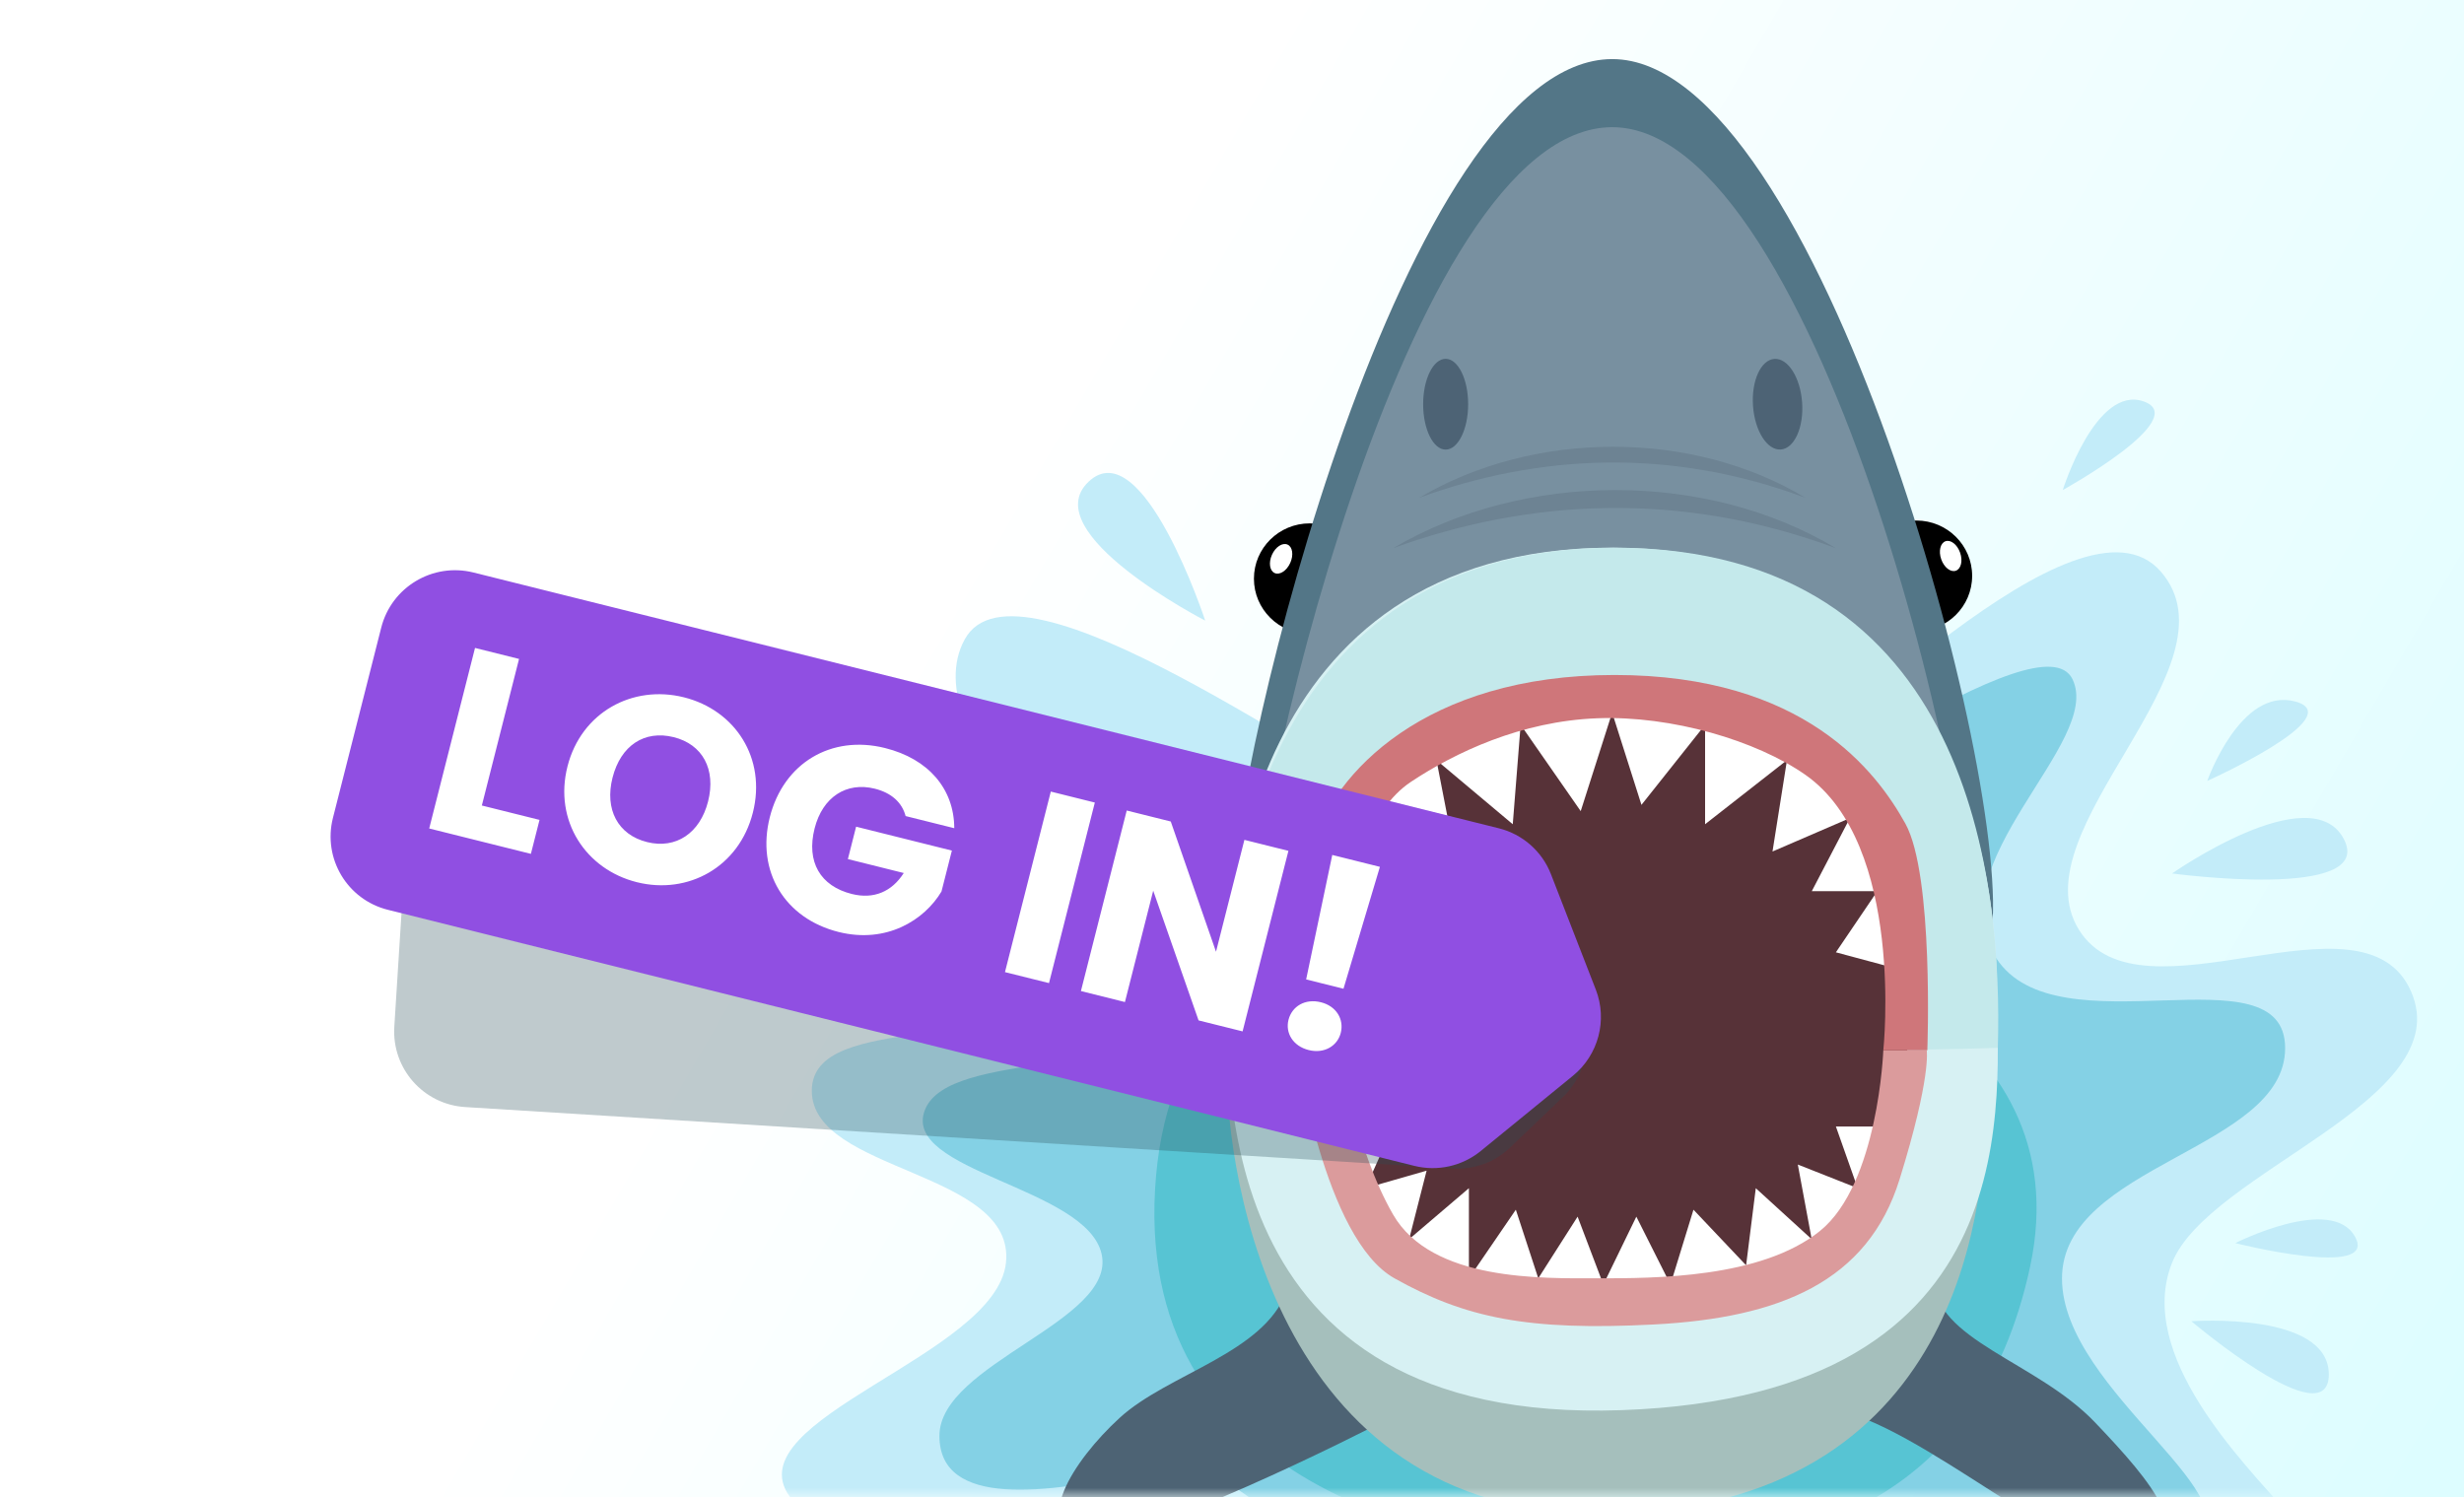 <svg width="130" height="79" viewBox="0 0 130 79" fill="none" xmlns="http://www.w3.org/2000/svg">
<rect width="130" height="79" fill="url(#paint0_linear_1197_114)"/>
<mask id="mask0_1197_114" style="mask-type:alpha" maskUnits="userSpaceOnUse" x="0" y="0" width="130" height="79">
<rect width="130" height="79" fill="white"/>
</mask>
<g mask="url(#mask0_1197_114)">
<path fill-rule="evenodd" clip-rule="evenodd" d="M120.574 79.705C118.352 77.144 112.672 71.489 114.593 66.641C116.515 61.794 129.73 58.063 127.205 52.31C124.681 46.557 112.936 54.31 109.678 49.049C106.42 43.787 118.332 35.15 114.005 30.161C109.678 25.171 95.942 40.117 93.197 40.798C90.452 41.479 81.441 46.083 75.752 43.44C70.064 40.798 53.668 28.686 50.899 33.734C48.129 38.783 58.413 46.971 56.067 51.415C53.722 55.858 42.831 53.231 42.831 57.553C42.831 61.876 53.61 61.751 53.073 66.641C52.536 71.532 38.737 74.881 41.657 78.954C44.578 83.027 123.081 85.18 122.489 82.995C121.897 80.809 122.796 82.266 120.574 79.705Z" fill="#C3ECF9"/>
<path fill-rule="evenodd" clip-rule="evenodd" d="M69.204 81.588C66.839 80.316 64.998 76.684 60.123 77.732C55.247 78.779 49.564 79.589 49.564 75.763C49.564 71.938 58.912 69.712 58.121 66.169C57.33 62.627 47.508 61.816 48.801 58.558C50.095 55.301 60.579 57.05 61.505 53.1C62.432 49.149 55.566 41.127 58.861 39.684C62.157 38.242 67.193 42.052 69.204 43.966C71.214 45.88 79.191 49.767 86.432 46.354C93.673 42.941 107.706 32.475 109.343 35.836C110.981 39.196 102.086 45.552 105.315 50.55C108.544 55.547 120.563 49.935 120.563 55.301C120.563 60.667 108.79 61.45 108.79 67.459C108.79 73.468 119.681 79.312 115.511 81.588C111.342 83.864 71.568 82.859 69.204 81.588Z" fill="#84D1E5"/>
<path fill-rule="evenodd" clip-rule="evenodd" d="M85.556 81.989C76.814 81.989 60.038 78.859 60.939 62.781C61.84 46.703 78.517 47.39 86.918 48.096C95.319 48.802 109.87 53.993 107.105 66.849C104.34 79.705 94.298 81.989 85.556 81.989Z" fill="#57C4D3"/>
<path fill-rule="evenodd" clip-rule="evenodd" d="M73.361 74.805C71.99 75.533 59.938 81.642 57.178 81.14C54.417 80.637 56.538 77.129 59.081 74.805C61.623 72.481 66.673 71.407 67.87 68.147C69.066 64.886 74.731 74.077 73.361 74.805Z" fill="#4D6374"/>
<path fill-rule="evenodd" clip-rule="evenodd" d="M96.498 74.309C101.331 75.049 109.363 82.81 112.691 81.989C116.02 81.169 113.61 78.276 110.53 75.049C107.45 71.821 102.025 70.711 102.025 67.449C102.025 64.188 91.666 73.57 96.498 74.309Z" fill="#4D6374"/>
<path fill-rule="evenodd" clip-rule="evenodd" d="M64.726 56.503C64.726 61.78 67.214 80.657 85.556 79.855C103.899 79.052 104.755 62.795 104.755 58.282C104.755 53.769 64.726 51.227 64.726 56.503Z" fill="#A5BFBC"/>
<ellipse cx="69.101" cy="30.534" rx="2.944" ry="2.919" fill="black"/>
<ellipse rx="0.528" ry="0.824" transform="matrix(0.915 0.404 -0.41 0.912 67.591 29.486)" fill="white"/>
<ellipse cx="101.106" cy="30.384" rx="2.944" ry="2.919" fill="black"/>
<ellipse rx="0.528" ry="0.824" transform="matrix(0.946 -0.323 0.328 0.945 102.917 29.336)" fill="white"/>
<path fill-rule="evenodd" clip-rule="evenodd" d="M105.057 49.359C103.85 57.436 64.967 55.534 64.967 47.808C64.967 40.083 74.166 3.118 85.062 3.118C95.957 3.118 106.263 41.283 105.057 49.359Z" fill="#537687"/>
<path fill-rule="evenodd" clip-rule="evenodd" d="M104 52.952C102.794 61.029 65.722 59.126 65.722 51.401C65.722 43.675 74.166 6.711 85.062 6.711C95.957 6.711 105.206 44.875 104 52.952Z" fill="#7890A0"/>
<path fill-rule="evenodd" clip-rule="evenodd" d="M64.726 51.415C64.726 56.691 63.663 75.188 85.556 74.406C107.45 73.625 105.351 57.73 105.351 51.973C105.351 49.147 104.755 28.898 85.062 28.898C65.368 28.898 64.726 48.728 64.726 51.415Z" fill="#D7F1F3"/>
<path fill-rule="evenodd" clip-rule="evenodd" d="M64.718 55.289C70.732 55.419 96.66 55.593 105.405 55.289C105.654 46.646 104.053 28.925 85.216 28.898C66.379 28.872 64.135 47.419 64.718 55.289Z" fill="#C4E9EB"/>
<ellipse cx="76.272" cy="21.328" rx="1.187" ry="2.395" fill="#4D6375"/>
<ellipse rx="1.298" ry="2.395" transform="matrix(0.998 -0.069 0.07 0.998 93.784 21.328)" fill="#4D6375"/>
<path fill-rule="evenodd" clip-rule="evenodd" d="M73.499 28.925C80.439 24.835 90.054 24.835 96.861 28.925C88.677 25.885 80.688 26.314 73.499 28.925Z" fill="#6D8393"/>
<path fill-rule="evenodd" clip-rule="evenodd" d="M74.874 26.268C80.929 22.675 89.316 22.675 95.255 26.268C88.116 23.598 81.146 23.974 74.874 26.268Z" fill="#6D8393"/>
<path fill-rule="evenodd" clip-rule="evenodd" d="M69.481 53.227C69.481 56.325 72.045 64.379 72.045 64.379L79.583 68.599H92.175L98.011 64.379L100.623 56.611V48.619L97.195 40.716L88.337 36.449L78.661 37.544L71.192 42.325L69.481 49.791C69.481 49.791 69.481 50.128 69.481 53.227Z" fill="#573238"/>
<path fill-rule="evenodd" clip-rule="evenodd" d="M70.939 59.438H73.5L72.045 62.694L75.268 61.769L74.345 65.385L77.499 62.694V67.449L79.975 63.829L81.159 67.449L83.234 64.196L84.593 67.777L86.333 64.196L88.133 67.777L89.347 63.829L92.124 66.763L92.635 62.694L95.584 65.385L94.852 61.446L98.011 62.694L96.861 59.438H99.412C99.412 59.438 98.728 65.556 94.852 67.449C90.976 69.343 78.629 68.79 76.487 67.777C74.345 66.763 70.796 62.279 70.312 60.605C69.829 58.93 70.939 59.438 70.939 59.438Z" fill="white"/>
<path fill-rule="evenodd" clip-rule="evenodd" d="M70.704 55.419H68.43C68.43 55.419 69.842 65.36 73.573 67.449C77.304 69.539 80.604 70.231 87.255 69.885C93.906 69.539 98.544 67.628 100.222 62.223C101.901 56.817 101.654 55.419 101.654 55.419H99.363C99.363 55.419 99.105 62.475 96.007 64.962C92.91 67.449 87.283 67.449 84.317 67.449C81.351 67.449 75.537 67.611 73.5 64.086C71.463 60.562 70.704 55.419 70.704 55.419Z" fill="#DB9B9C"/>
<path fill-rule="evenodd" clip-rule="evenodd" d="M69.829 51.011L73.5 50.248L71.007 47.023H74.334L72.445 42.799L76.724 44.929L75.788 40.11L79.813 43.49L80.229 38.242L83.398 42.799L85.057 37.602L86.603 42.468L89.96 38.242V43.49L94.28 40.11L93.517 44.929L97.6 43.167L95.589 47.023H99.046L96.861 50.248L99.704 51.011C99.704 51.011 101.472 48.234 100.039 45.517C98.607 42.799 95.458 38.448 91.27 37.602C87.081 36.756 79.874 36.375 76.724 38.242C73.573 40.11 69.829 43.18 69.829 45.517C69.829 47.853 69.829 51.011 69.829 51.011Z" fill="white"/>
<path fill-rule="evenodd" clip-rule="evenodd" d="M99.363 55.419H101.685C101.685 55.419 102.037 46.171 100.524 43.451C99.011 40.731 95.214 35.615 85.18 35.615C75.147 35.615 70.369 40.828 69.252 44.574C68.134 48.319 68.429 55.419 68.429 55.419H70.704C70.704 55.419 69.914 44.252 74.45 41.247C76.757 39.719 80.24 38.048 84.287 37.898C88.197 37.754 92.665 39.073 95.255 40.885C100.524 44.574 99.363 55.419 99.363 55.419Z" fill="#CF767A"/>
<path fill-rule="evenodd" clip-rule="evenodd" d="M51.615 47.808C51.615 47.808 43.428 39.66 41.713 42.551C39.998 45.441 51.615 47.808 51.615 47.808Z" fill="#C3ECF9"/>
<path fill-rule="evenodd" clip-rule="evenodd" d="M47.467 50.675C47.467 50.675 40.457 48.092 40.915 50.675C41.374 53.257 47.467 50.675 47.467 50.675Z" fill="#C3ECF9"/>
<path fill-rule="evenodd" clip-rule="evenodd" d="M63.587 32.747C63.587 32.747 60.291 22.72 57.436 25.414C54.581 28.109 63.587 32.747 63.587 32.747Z" fill="#C3ECF9"/>
<path fill-rule="evenodd" clip-rule="evenodd" d="M108.831 25.857C108.831 25.857 110.575 20.28 113.113 21.186C115.652 22.092 108.831 25.857 108.831 25.857Z" fill="#C3ECF9"/>
<path fill-rule="evenodd" clip-rule="evenodd" d="M116.454 41.206C116.454 41.206 118.205 36.224 121.103 37.016C124.001 37.808 116.454 41.206 116.454 41.206Z" fill="#C3ECF9"/>
<path fill-rule="evenodd" clip-rule="evenodd" d="M114.598 46.087C114.598 46.087 121.907 40.972 123.654 44.261C125.4 47.549 114.598 46.087 114.598 46.087Z" fill="#C3ECF9"/>
<path fill-rule="evenodd" clip-rule="evenodd" d="M117.935 65.592C117.935 65.592 123.012 63.016 124.253 65.258C125.494 67.499 117.935 65.592 117.935 65.592Z" fill="#C3ECF9"/>
<path fill-rule="evenodd" clip-rule="evenodd" d="M115.619 69.716C115.619 69.716 122.867 69.181 122.867 72.52C122.867 75.859 115.619 69.716 115.619 69.716Z" fill="#C3ECF9"/>
<g filter="url(#filter0_f_1197_114)">
<path d="M21.174 48.317C21.314 46.112 23.215 44.436 25.419 44.573L77.475 47.813C78.621 47.885 79.68 48.445 80.384 49.351L82.859 52.54C84.116 54.159 83.944 56.467 82.461 57.884L79.668 60.554C78.86 61.326 77.767 61.725 76.653 61.656L24.543 58.413C22.338 58.276 20.664 56.377 20.804 54.172L21.174 48.317Z" fill="#294F59" fill-opacity="0.3"/>
</g>
<path d="M20.599 33.237C21.074 31.364 22.98 30.224 24.856 30.692L78.957 44.189C80.056 44.464 80.953 45.253 81.362 46.307L83.728 52.395C84.276 53.806 83.85 55.412 82.673 56.373L77.811 60.342C76.952 61.043 75.812 61.298 74.738 61.03L20.585 47.52C18.71 47.052 17.575 45.154 18.05 43.28L20.599 33.237Z" fill="#904FE2" stroke="#904FE2"/>
<path d="M25.062 34.188L22.645 43.714L28.01 45.053L28.465 43.261L25.422 42.502L27.385 34.768L25.062 34.188ZM39.72 42.881C40.447 40.017 38.797 37.47 36.08 36.792C33.377 36.118 30.667 37.577 29.94 40.441C29.213 43.304 30.901 45.875 33.604 46.549C36.307 47.224 38.994 45.744 39.72 42.881ZM32.317 41.034C32.748 39.337 33.998 38.51 35.546 38.896C37.068 39.275 37.787 40.595 37.357 42.291C36.933 43.96 35.663 44.812 34.141 44.432C32.593 44.046 31.894 42.703 32.317 41.034ZM46.697 39.47C43.845 38.758 41.338 40.269 40.615 43.118C39.892 45.968 41.396 48.464 44.249 49.176C46.762 49.803 48.768 48.557 49.673 47.038L50.221 44.88L45.168 43.619L44.734 45.329L47.682 46.064C47.056 47.048 46.1 47.459 44.945 47.171C43.275 46.754 42.531 45.472 42.979 43.708C43.399 42.053 44.659 41.241 46.153 41.614C47.023 41.831 47.589 42.333 47.78 43.059L50.347 43.699C50.34 41.62 48.98 40.039 46.697 39.47ZM53.022 51.293L55.345 51.872L57.763 42.346L55.44 41.767L53.022 51.293ZM65.654 44.315L64.156 50.218L61.769 43.346L59.446 42.766L57.029 52.292L59.351 52.872L60.843 46.996L63.236 53.841L65.559 54.42L67.977 44.894L65.654 44.315ZM68.912 51.678L70.882 52.17L72.803 45.738L70.29 45.111L68.912 51.678ZM70.738 54.5C70.92 53.781 70.505 53.086 69.69 52.883C68.861 52.676 68.163 53.093 67.98 53.812C67.805 54.504 68.22 55.2 69.049 55.406C69.864 55.61 70.562 55.192 70.738 54.5Z" fill="white"/>
</g>
<defs>
<filter id="filter0_f_1197_114" x="10.795" y="34.565" width="82.903" height="37.098" filterUnits="userSpaceOnUse" color-interpolation-filters="sRGB">
<feFlood flood-opacity="0" result="BackgroundImageFix"/>
<feBlend mode="normal" in="SourceGraphic" in2="BackgroundImageFix" result="shape"/>
<feGaussianBlur stdDeviation="5" result="effect1_foregroundBlur_1197_114"/>
</filter>
<linearGradient id="paint0_linear_1197_114" x1="130" y1="74.322" x2="0.556" y2="-0.957" gradientUnits="userSpaceOnUse">
<stop stop-color="#DDFDFF"/>
<stop offset="0.609" stop-color="white"/>
</linearGradient>
</defs>
</svg>
